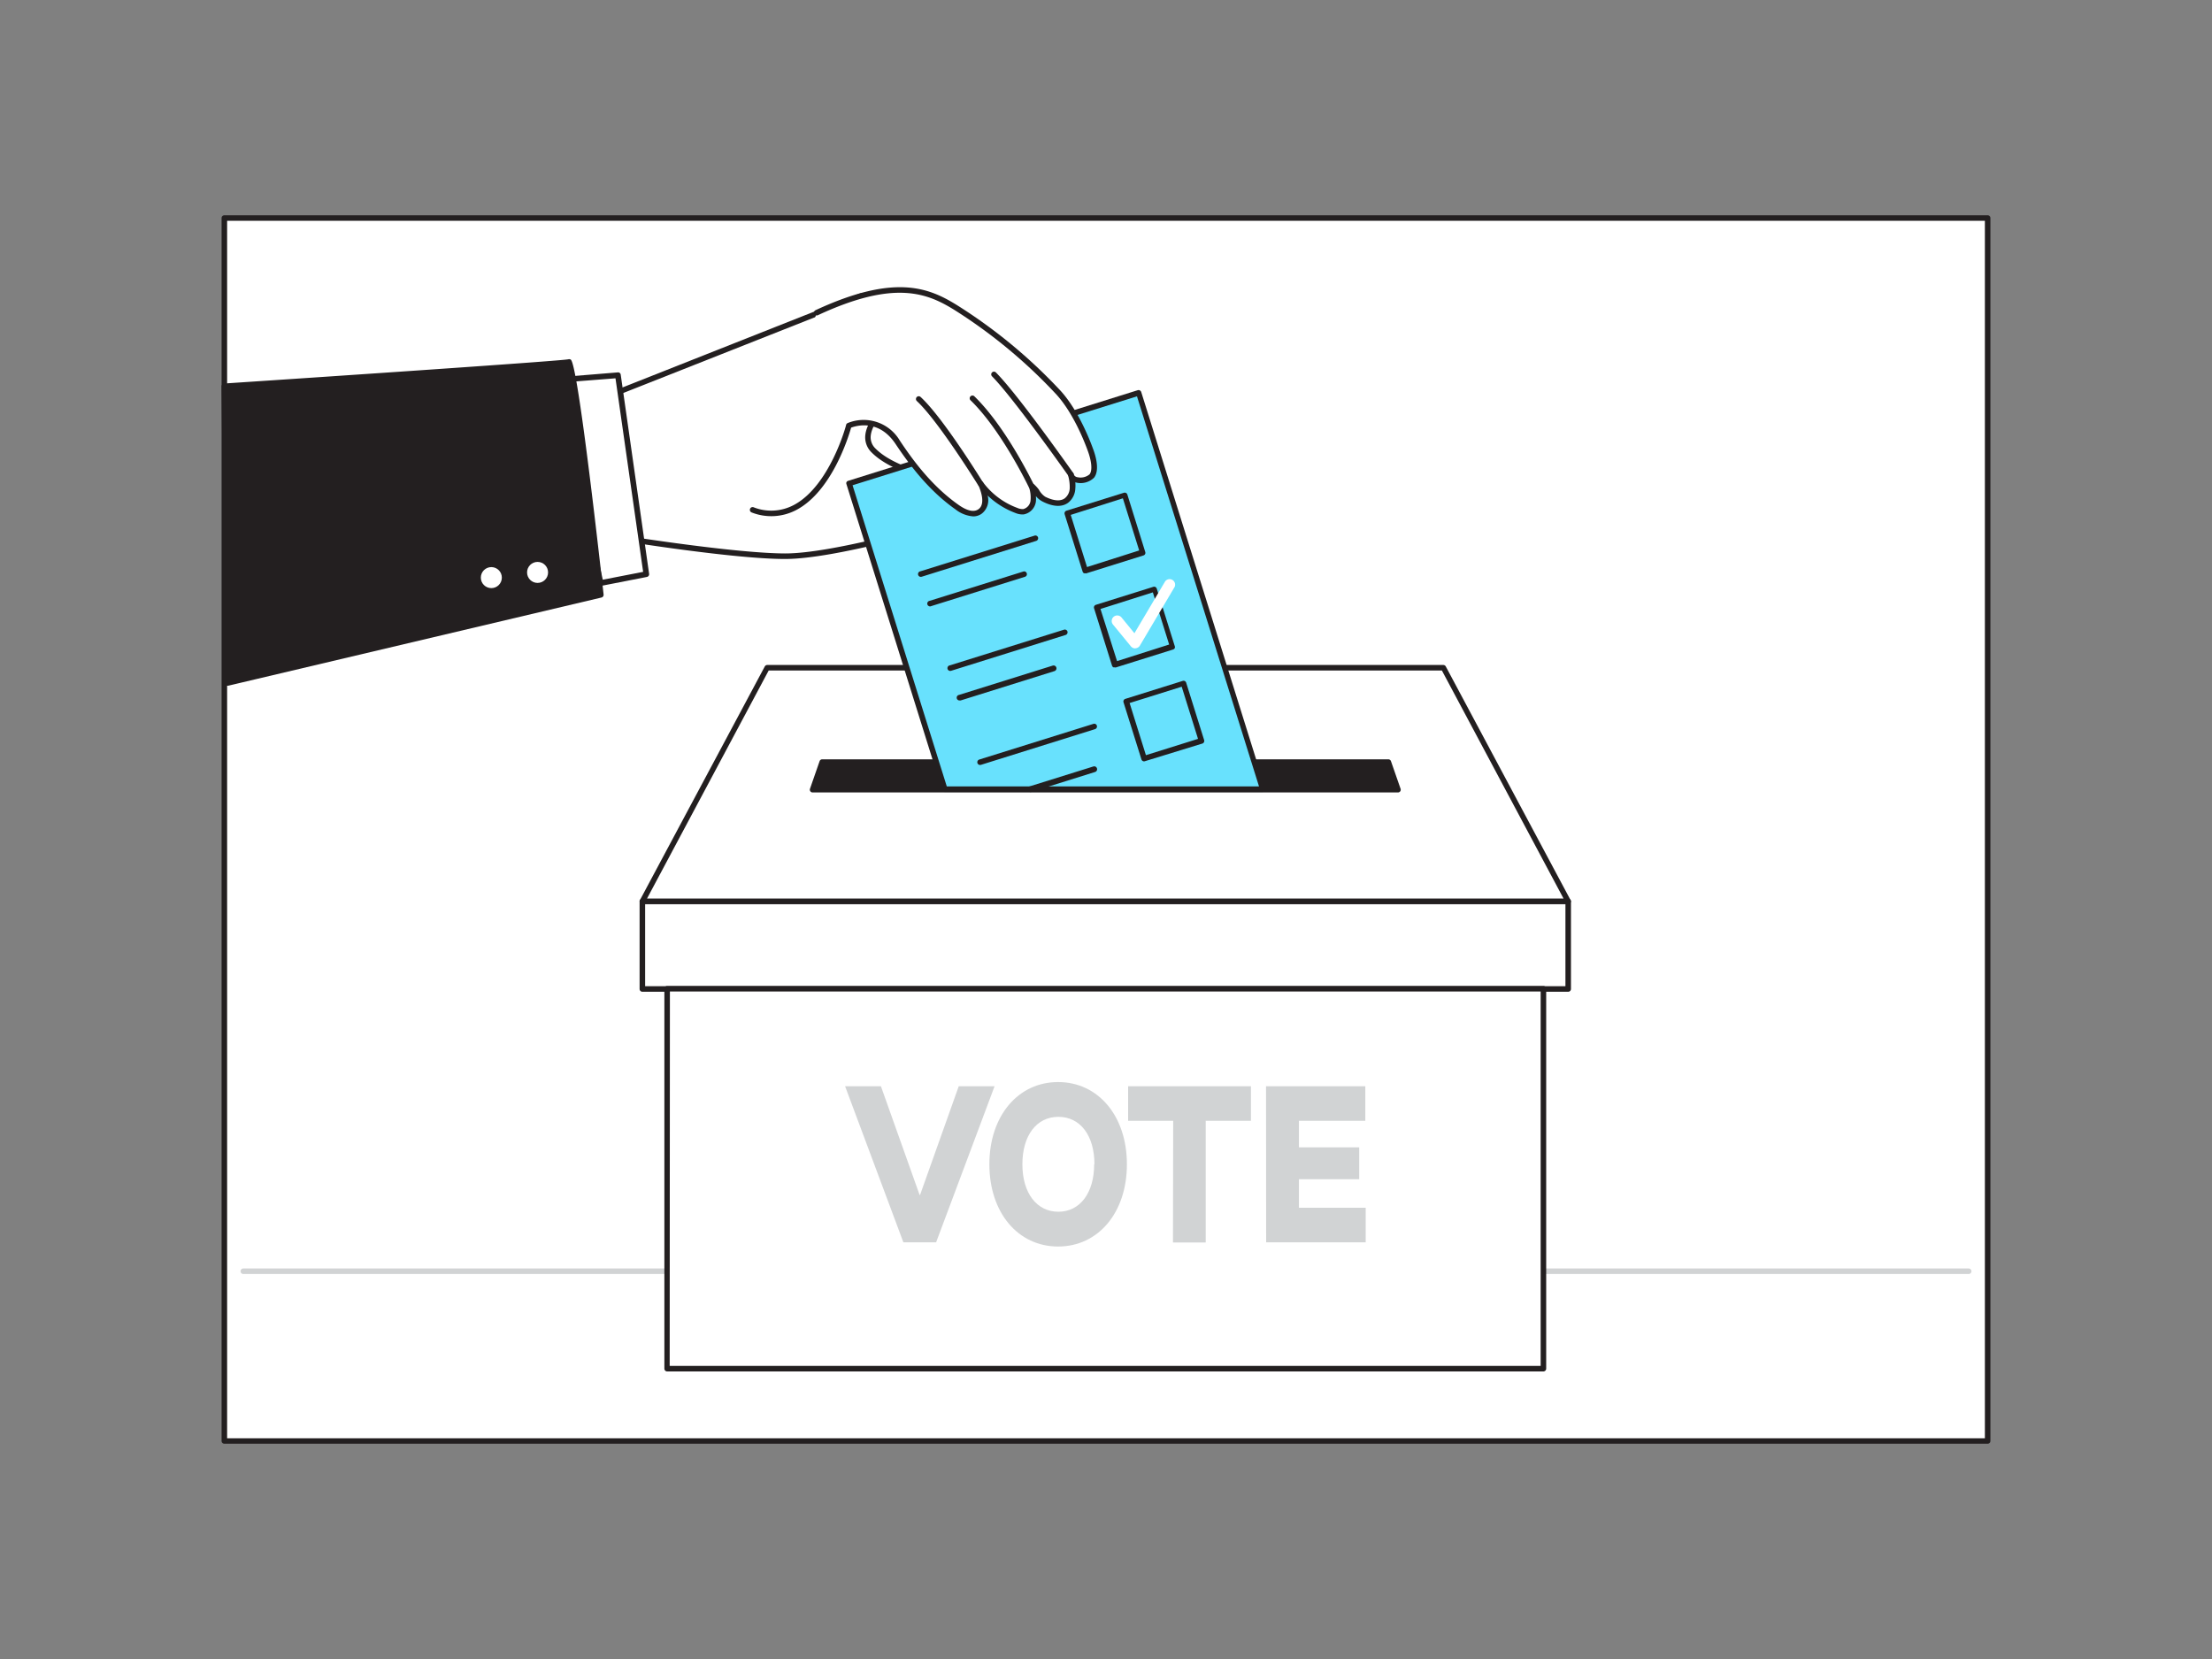 <svg xmlns="http://www.w3.org/2000/svg" viewBox="0 0 400 300"><rect x="0" y="0" width="400" height="300" fill="#808080" stroke="none"/><g id="_322_voting_flatline" data-name="#322_voting_flatline"><rect x="40.57" y="39.42" width="318.86" height="221.16" fill="#fff"/><path d="M359.43,261.08H40.57a.5.5,0,0,1-.5-.5V39.42a.5.5,0,0,1,.5-.5H359.43a.5.5,0,0,1,.5.5V260.58A.5.5,0,0,1,359.43,261.08Zm-318.36-1H358.93V39.92H41.07Z" fill="#231f20"/><path d="M356,230.38H44a.5.5,0,0,1-.5-.5.51.51,0,0,1,.5-.5H356a.51.51,0,0,1,.5.5A.5.5,0,0,1,356,230.38Z" fill="#d1d3d4"/><path d="M112.75,97.35s19.88,3.18,29.1,3.23,29-5.91,29-5.91l2.75-7.31S162.43,86,157.94,81.48s7.16-12.07,7.16-12.07l-9.44-15.88-47,18.6Z" fill="#fff"/><path d="M142,101.08h-.11c-9.16,0-29-3.2-29.18-3.23a.52.52,0,0,1-.42-.42l-4.09-25.22a.49.49,0,0,1,.31-.54l47-18.6a.5.5,0,0,1,.61.21l9.44,15.87a.51.51,0,0,1-.15.68c-.08,0-7.52,4.92-7.95,8.93a2.78,2.78,0,0,0,.87,2.36c4.31,4.34,15.24,5.73,15.35,5.74a.5.5,0,0,1,.36.24.49.49,0,0,1,0,.44l-2.75,7.31a.52.52,0,0,1-.33.3C170.16,95.39,151.09,101.08,142,101.08Zm-28.78-4.16c2.72.42,20.27,3.12,28.67,3.16H142c8.44,0,26.23-5.15,28.49-5.82l2.45-6.49c-2.46-.37-11.32-1.93-15.31-5.94a3.78,3.78,0,0,1-1.15-3.18c.42-3.94,6.36-8.27,8-9.39l-9-15.1L109.21,72.45Z" fill="#231f20"/><rect x="116.16" y="162.99" width="167.42" height="15.86" fill="#fff"/><path d="M283.58,179.34H116.16a.5.5,0,0,1-.5-.5V163a.5.5,0,0,1,.5-.5H283.58a.5.5,0,0,1,.5.5v15.85A.5.5,0,0,1,283.58,179.34Zm-166.92-1H283.08V163.49H116.66Z" fill="#231f20"/><rect x="120.64" y="178.84" width="158.45" height="68.69" fill="#fff"/><path d="M279.1,248H120.64a.51.51,0,0,1-.5-.5v-68.7a.5.5,0,0,1,.5-.5H279.1a.5.5,0,0,1,.5.5v68.7A.51.51,0,0,1,279.1,248Zm-158-1H278.6v-67.7H121.14Z" fill="#231f20"/><polygon points="261.01 120.75 138.73 120.75 116.16 162.99 283.58 162.99 261.01 120.75" fill="#fff"/><path d="M283.58,163.49H116.16a.52.52,0,0,1-.43-.25.5.5,0,0,1,0-.49l22.57-42.24a.51.51,0,0,1,.44-.26H261a.51.51,0,0,1,.44.26L284,162.75a.5.5,0,0,1,0,.49A.52.52,0,0,1,283.58,163.49Zm-166.58-1H282.74l-22-41.24H139Z" fill="#231f20"/><polygon points="252.8 142.8 251.06 137.83 148.68 137.83 146.94 142.8 252.8 142.8" fill="#231f20"/><path d="M252.8,143.3H146.94a.5.5,0,0,1-.47-.66l1.74-5a.5.5,0,0,1,.47-.33H251.06a.5.5,0,0,1,.47.33l1.74,5a.51.51,0,0,1-.06.45A.52.52,0,0,1,252.8,143.3Zm-105.16-1H252.1l-1.39-4H149Z" fill="#231f20"/><polygon points="228.35 142.71 205.92 71.04 153.54 87.42 170.84 142.71 228.35 142.71" fill="#68e1fd"/><path d="M228.35,143.21H170.84a.5.5,0,0,1-.48-.35L153.07,87.57a.5.5,0,0,1,0-.38.52.52,0,0,1,.3-.24l52.37-16.39a.51.51,0,0,1,.63.33l22.42,71.67a.52.52,0,0,1-.07.45A.52.52,0,0,1,228.35,143.21Zm-57.14-1h56.46L205.6,71.67,154.17,87.75Z" fill="#231f20"/><path d="M196.25,103.66a.69.69,0,0,1-.24,0,.55.55,0,0,1-.24-.3l-3.25-10.38a.51.51,0,0,1,.33-.63l10.38-3.24a.5.5,0,0,1,.63.32l3.24,10.39a.49.49,0,0,1-.32.62l-10.38,3.25A.39.39,0,0,1,196.25,103.66Zm-2.63-10.55,2.95,9.43,9.43-3-2.95-9.43Z" fill="#231f20"/><path d="M166.59,104.31a.5.5,0,0,1-.15-1l20.64-6.45a.5.5,0,0,1,.63.32.51.51,0,0,1-.33.63l-20.64,6.46Z" fill="#231f20"/><path d="M168.26,109.65a.5.5,0,0,1-.15-1l16.94-5.3a.49.49,0,0,1,.62.32.49.49,0,0,1-.32.63l-16.94,5.3A.39.39,0,0,1,168.26,109.65Z" fill="#231f20"/><path d="M201.57,120.67a.59.59,0,0,1-.23,0,.5.5,0,0,1-.25-.3l-3.25-10.38a.5.5,0,0,1,.33-.62l10.38-3.25a.49.49,0,0,1,.63.33l3.25,10.38a.51.51,0,0,1,0,.38.5.5,0,0,1-.29.24l-10.38,3.25A.39.39,0,0,1,201.57,120.67ZM199,110.12l3,9.43,9.42-3-2.95-9.43Z" fill="#231f20"/><path d="M171.91,121.32a.5.5,0,0,1-.15-1l20.64-6.45a.5.5,0,0,1,.63.32.51.51,0,0,1-.33.63l-20.64,6.46Z" fill="#231f20"/><path d="M173.58,126.66a.5.5,0,0,1-.15-1l16.94-5.3a.5.5,0,1,1,.3,1l-16.94,5.3A.39.39,0,0,1,173.58,126.66Z" fill="#231f20"/><path d="M205.27,117.25a1,1,0,0,1-.77-.37l-3.24-3.95a1,1,0,0,1,1.55-1.27l2.33,2.85,5.55-9.37a1,1,0,0,1,1.72,1l-6.28,10.6a1,1,0,0,1-.78.49Z" fill="#fff"/><path d="M206.89,137.68a.5.5,0,0,1-.48-.35L203.17,127a.49.49,0,0,1,.32-.62l10.38-3.25a.49.49,0,0,1,.63.33l3.25,10.38a.5.5,0,0,1-.33.62L207,137.66A.39.39,0,0,1,206.89,137.68Zm-2.62-10.55,2.95,9.43,9.42-2.95-2.95-9.43Z" fill="#231f20"/><path d="M177.23,138.33a.5.5,0,0,1-.48-.35.51.51,0,0,1,.33-.63l20.64-6.45a.49.49,0,0,1,.63.33.5.5,0,0,1-.33.62l-20.64,6.46Z" fill="#231f20"/><path d="M147.69,56.56c13.52-6.27,19.66-4.31,25.08-1A93.26,93.26,0,0,1,191.45,71a33.17,33.17,0,0,1,5.77,10.38c.44,1.2,1.09,3.54.23,4.66-.72.91-3.42,1.21-3.78-.24a7.85,7.85,0,0,1,.31,2.49,3,3,0,0,1-1.1,2.19c-1.16.84-2.79.39-4.06-.25s-1.4-1.52-2.28-2.29a6.9,6.9,0,0,1,.26,2.67,2.21,2.21,0,0,1-1.76,1.9,2.81,2.81,0,0,1-1.3-.24,14,14,0,0,1-6.42-4.82c.76,1.67,1.36,4-.15,5-1.24.85-2.92.06-4.15-.81-4.44-3.12-7.75-7.26-10.74-11.74-3.62-5.42-8.82-3-8.82-3s-5.18,19.61-17.39,15.23" fill="#fff"/><path d="M176,93.38a5.87,5.87,0,0,1-3.22-1.27c-4.92-3.46-8.39-8.17-10.87-11.88-3-4.45-7-3.26-8-2.9-.49,1.72-3.51,11.52-9.91,14.89a9.69,9.69,0,0,1-8.07.45.5.5,0,0,1-.3-.64.49.49,0,0,1,.64-.3,8.69,8.69,0,0,0,7.26-.4C150,87.93,153,77,153,76.84a.49.49,0,0,1,.27-.33,7.6,7.6,0,0,1,9.45,3.17c2.42,3.64,5.82,8.24,10.61,11.61,1.07.76,2.55,1.51,3.58.81,1.36-.93.44-3.39,0-4.4a.5.5,0,0,1,.2-.64.49.49,0,0,1,.65.14,13.56,13.56,0,0,0,6.19,4.64,2.45,2.45,0,0,0,1.08.22,1.77,1.77,0,0,0,1.32-1.5,5.86,5.86,0,0,0-.21-2.25l0-.23a.49.49,0,0,1,.23-.53.51.51,0,0,1,.59,0,7,7,0,0,1,.91,1A3.52,3.52,0,0,0,189,89.82c.87.44,2.48,1.06,3.54.29a2.41,2.41,0,0,0,.9-1.82,7.43,7.43,0,0,0-.3-2.33h0a.5.5,0,0,1,1-.24.85.85,0,0,0,.74.58,2.53,2.53,0,0,0,2.15-.53c.61-.79.25-2.68-.3-4.18-.72-2-2.71-6.94-5.67-10.22A92.75,92.75,0,0,0,172.51,56c-4.87-3-10.79-5.44-24.61,1a.5.5,0,0,1-.42-.91c14.27-6.62,20.45-4.09,25.56-.92A93.63,93.63,0,0,1,191.82,70.7c3.08,3.41,5.13,8.51,5.87,10.55.5,1.35,1.17,3.82.15,5.13a3.47,3.47,0,0,1-3.15.9l-.24-.07a6.49,6.49,0,0,1,0,1.17,3.43,3.43,0,0,1-1.31,2.54c-1.11.81-2.73.73-4.58-.21a3.77,3.77,0,0,1-1.24-1,4.59,4.59,0,0,1,0,1,2.72,2.72,0,0,1-2.2,2.31,3.28,3.28,0,0,1-1.53-.27,14.67,14.67,0,0,1-5-3.15,3.08,3.08,0,0,1-1.08,3.3A2.6,2.6,0,0,1,176,93.38Z" fill="#231f20"/><path d="M177.32,87.49s-7.23-11.7-11.2-15.36" fill="#fff"/><path d="M177.32,88a.48.48,0,0,1-.42-.23c-.08-.12-7.25-11.69-11.12-15.26a.51.51,0,0,1,0-.71.5.5,0,0,1,.71,0c4,3.67,11,15,11.29,15.47a.51.51,0,0,1-.17.69A.48.48,0,0,1,177.32,88Z" fill="#231f20"/><path d="M186.5,87.91S181.61,77.6,175.83,72" fill="#fff"/><path d="M186.5,88.41a.5.5,0,0,1-.45-.29c-.05-.1-4.92-10.29-10.57-15.76a.5.5,0,0,1,.69-.72c5.78,5.6,10.58,15.63,10.78,16a.5.5,0,0,1-.23.67A.59.59,0,0,1,186.5,88.41Z" fill="#231f20"/><polygon points="116.87 103.81 111.74 67.84 100.61 68.75 108.63 105.42 116.87 103.81" fill="#fff"/><path d="M108.63,105.91a.5.5,0,0,1-.49-.39l-8-36.66a.55.55,0,0,1,.09-.41.53.53,0,0,1,.36-.2l11.13-.91a.48.48,0,0,1,.53.43l5.13,36a.5.5,0,0,1-.4.56l-8.24,1.61ZM101.22,69.2,109,104.83l7.3-1.42-5-35Z" fill="#231f20"/><path d="M108.65,107.57s-4.75-42.44-5.75-42.11-62.33,4.4-62.33,4.4l.57,53.65Z" fill="#231f20"/><path d="M41.14,124a.5.5,0,0,1-.31-.1.51.51,0,0,1-.19-.39l-.57-53.66a.5.5,0,0,1,.47-.5c21-1.39,60.92-4.09,62.23-4.38a.53.53,0,0,1,.44.06c1.05.68,3.81,23.47,5.94,42.48a.5.5,0,0,1-.38.54L41.26,124Zm-.06-53.69.56,52.56,66.47-15.69c-1.75-15.53-4.54-38.46-5.46-41.2C97.75,66.55,51.84,69.61,41.08,70.32Zm62-4.39L103,66Z" fill="#231f20"/><path d="M152.82,196.43h6.48l7,19.67h.07l7-19.67h6.48l-10.57,28.22h-5.92Z" fill="#d1d3d4"/><path d="M178.91,210.54c0-8.75,5.19-14.87,12.43-14.87s12.44,6.12,12.44,14.87-5.19,14.87-12.44,14.87S178.91,219.29,178.91,210.54Zm19,0c0-5.2-2.56-8.58-6.52-8.58s-6.51,3.38-6.51,8.58,2.59,8.58,6.51,8.58S197.86,215.7,197.86,210.54Z" fill="#d1d3d4"/><path d="M212.15,202.68H204v-6.25h22.21v6.25h-8.18v22h-5.92Z" fill="#d1d3d4"/><path d="M228.94,196.43h17.95v6.25h-12v4.8h10.9v5.76h-10.9v5.16h12.07v6.25h-18Z" fill="#d1d3d4"/><path d="M186.24,143.21a.49.49,0,0,1-.47-.35.5.5,0,0,1,.33-.63l11.62-3.63a.5.5,0,1,1,.3,1l-11.63,3.64Z" fill="#231f20"/><circle cx="88.85" cy="104.45" r="1.9" fill="#fff"/><circle cx="97.21" cy="103.51" r="1.9" fill="#fff"/><path d="M193.67,85.84s-9.94-14.15-13.93-18.14" fill="#fff"/><path d="M193.67,86.34a.49.49,0,0,1-.41-.21c-.1-.14-10-14.17-13.87-18.08a.49.49,0,0,1,.7-.7c4,4,13.58,17.62,14,18.2a.51.51,0,0,1-.12.7A.52.52,0,0,1,193.67,86.34Z" fill="#231f20"/></g></svg>